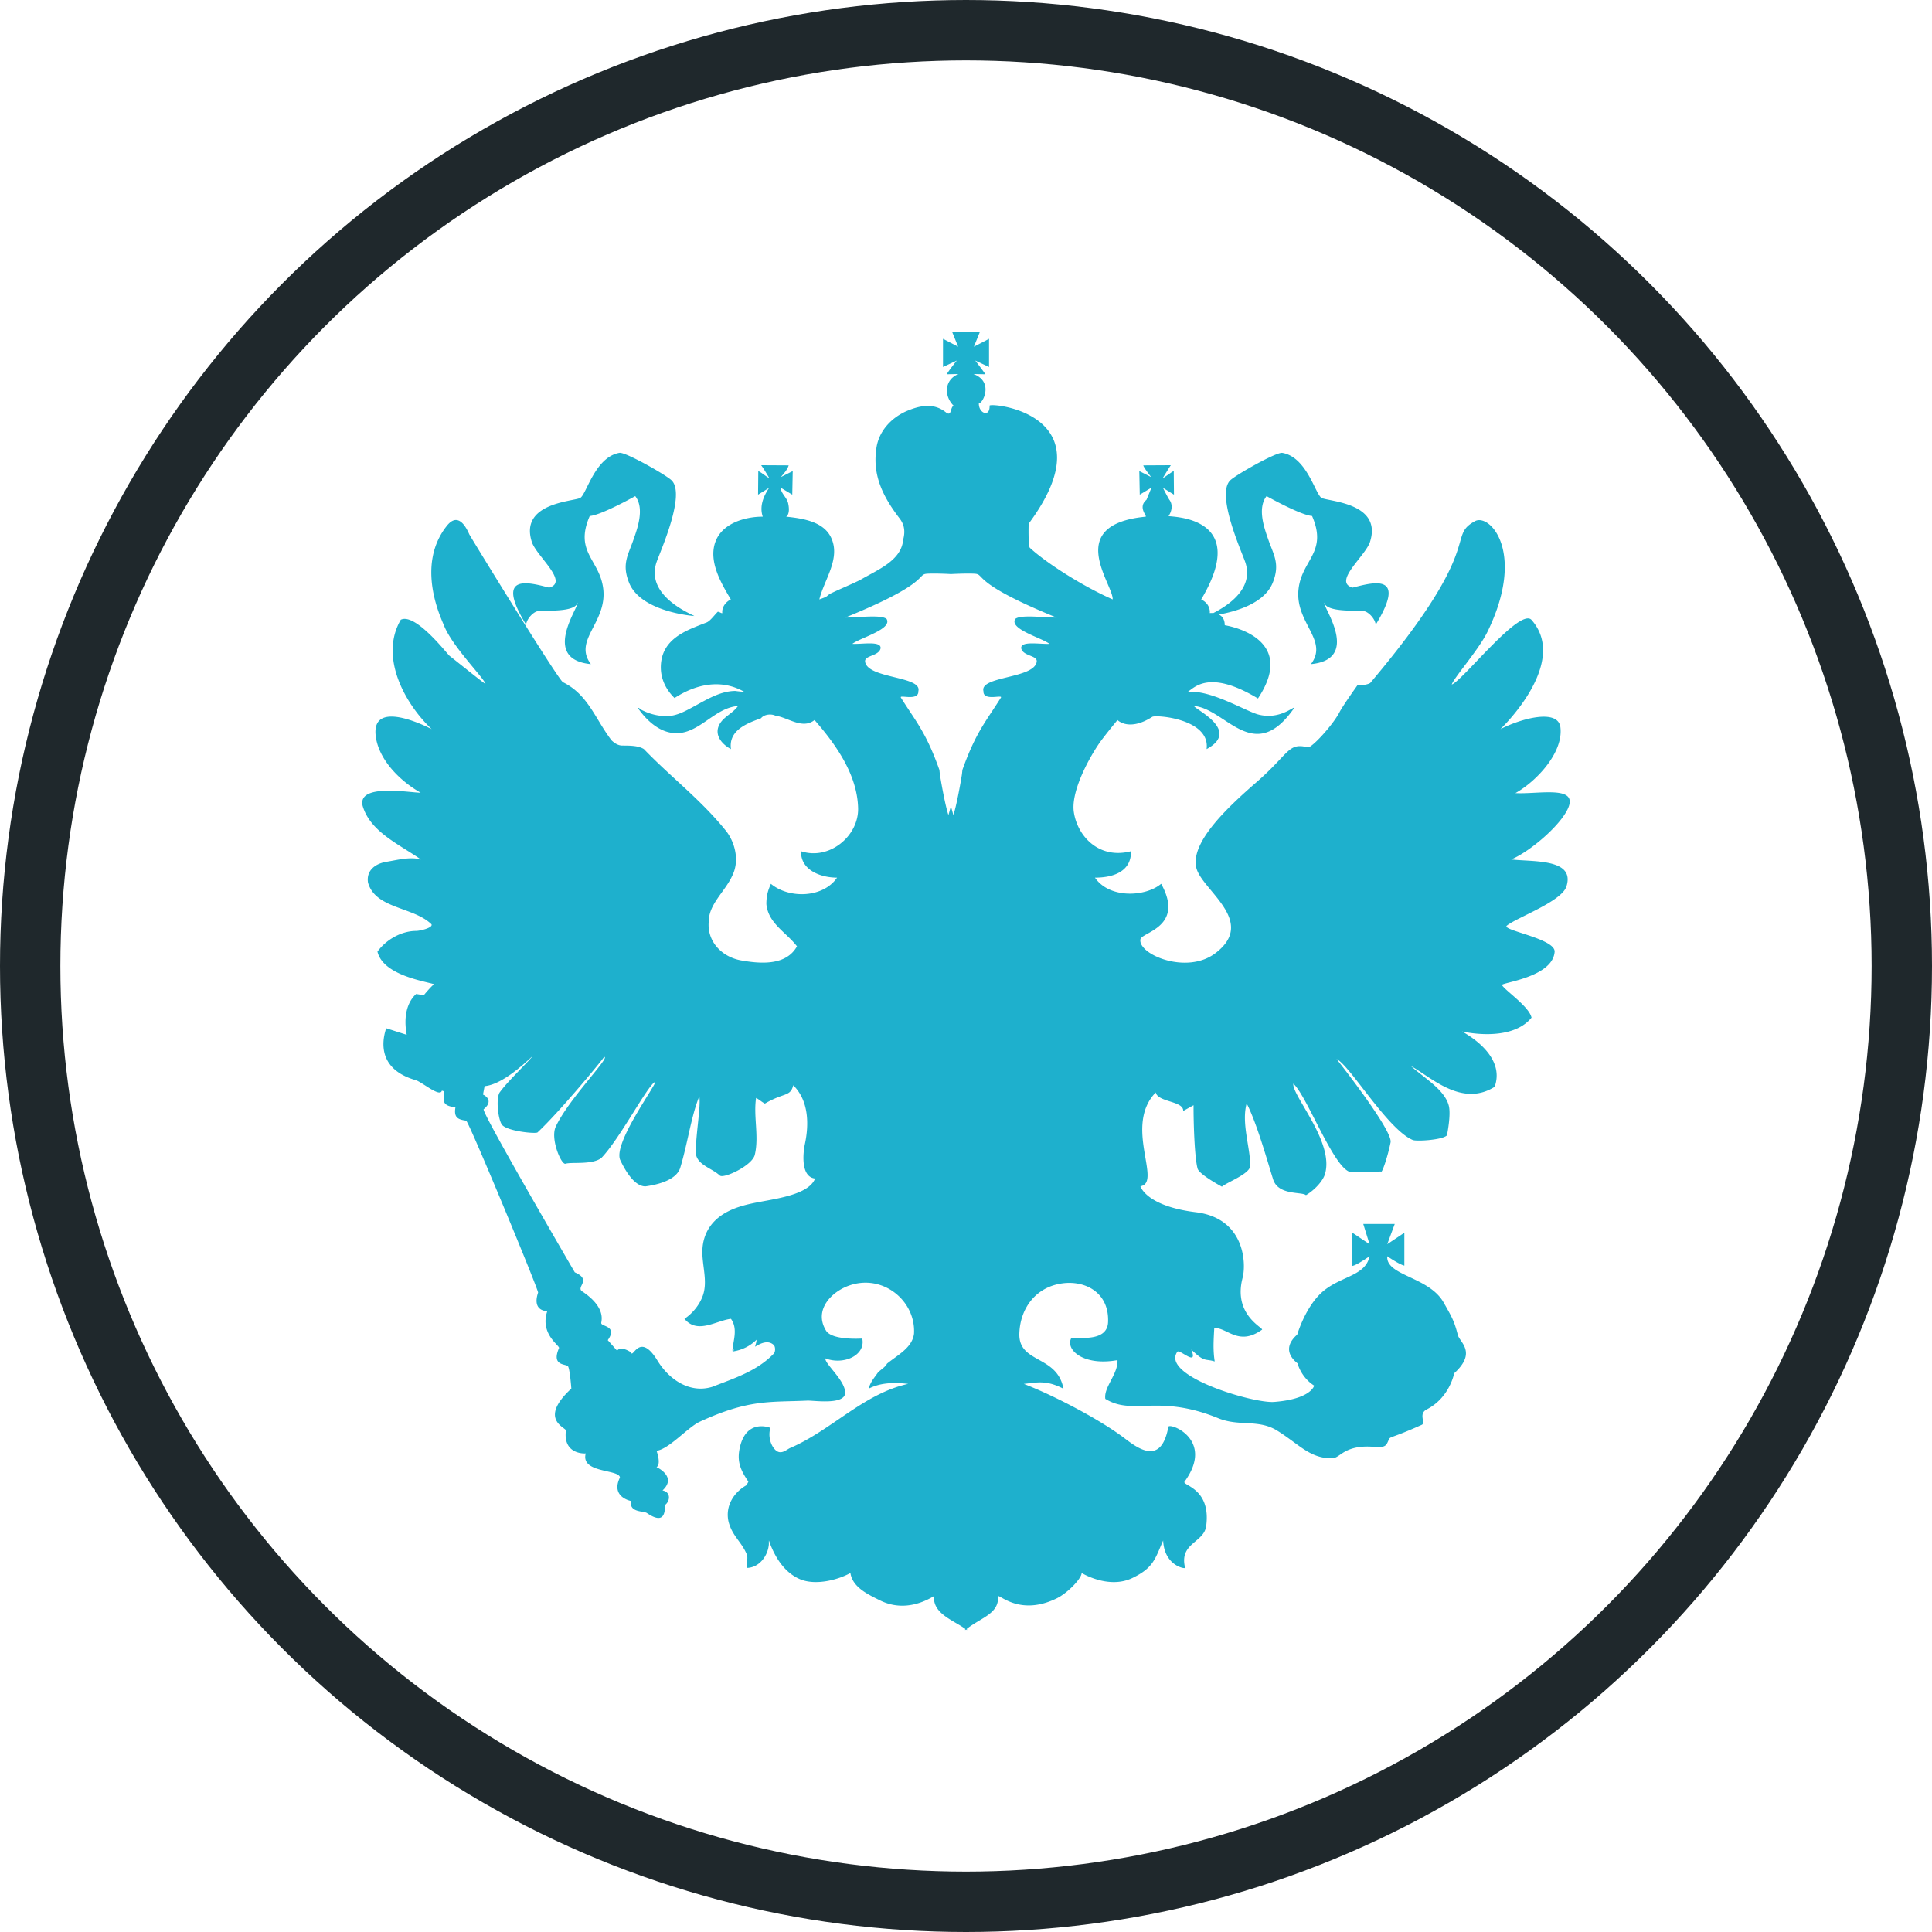 <svg xmlns="http://www.w3.org/2000/svg" width="64" height="64" viewBox="0 0 64 64">
    <g fill="none" fill-rule="evenodd">
        <circle cx="32" cy="32" r="31" stroke="#1F282C" stroke-width="2"/>
        <path fill="#1EB0CD" d="M33.63 20.504c-.198.34.866.618 1.135.824-.321.017-.958-.107-.936.146.053.265.543.231.513.445-.08.567-1.897.473-1.764.977-.015.346.649.1.578.214-.497.794-.83 1.141-1.276 2.397-.007.08-.014.144-.022.19-.05.31-.178 1.015-.276 1.303l-.082-.29-.082.29c-.098-.288-.226-.992-.276-1.303a2.792 2.792 0 0 1-.022-.19c-.446-1.256-.78-1.603-1.276-2.397-.07-.114.593.132.578-.214.133-.504-1.684-.41-1.764-.977-.03-.214.46-.18.513-.445.022-.253-.615-.129-.936-.146.27-.206 1.333-.485 1.135-.824-.178-.151-.922-.047-1.37-.047 2.674-1.087 2.407-1.397 2.654-1.445.088-.018.474-.016.846.005.372-.02.758-.023.846-.005.247.048-.02.358 2.654 1.445-.448 0-1.192-.104-1.37.047zm-7.96 19.215c-.53.11-1.087.167-1.568.418-.522.271-.812.712-.834 1.27-.02.496.186 1.032.014 1.513-.11.306-.332.58-.608.768.43.52 1.047.058 1.54 0 .246.346.06.75.046 1.083.008-.121.1-.055 0 0 .307-.041.589-.178.8-.39.003.08-.032.153-.046.23.185-.115.431-.23.616-.057.061.058.061.231 0 .289-.555.577-1.294.808-2.033 1.097-.739.23-1.429-.233-1.816-.866-.6-.982-.816-.044-.878-.275 0 0-.323-.23-.462-.057l-.308-.347c.339-.476-.215-.447-.215-.563-.022-.02.215-.49-.632-1.053-.222-.148.34-.376-.245-.631 0 0-3.11-5.328-3.019-5.403.38-.312-.022-.486-.022-.486l.053-.279c.708-.061 1.67-1.107 1.57-.967-.307.346-.83.837-1.077 1.184-.123.23-.04.884.077 1.054.155.224 1.144.317 1.185.26.74-.693 2.134-2.382 2.202-2.498.246-.029-1.17 1.386-1.601 2.31-.185.404.185 1.27.323 1.227.2-.063.878.043 1.186-.188.615-.635 1.533-2.41 1.786-2.526.061.072-1.417 2.05-1.155 2.598.159.333.462.866.831.866.431-.058 1.032-.216 1.155-.62.238-.782.357-1.668.607-2.303 0-.008.006-.03.025-.065a.11.11 0 0 1 .003.032c.039.352-.114 1.203-.122 1.805-.006.432.52.533.797.792.122.114 1.07-.324 1.158-.685.147-.606-.05-1.269.043-1.886.118.063.174.125.292.188.637-.374.843-.22.94-.607.517.512.524 1.3.384 1.952-.056.263-.152 1.084.338 1.137-.16.427-.903.59-1.33.68zm14.523-19.411c.424-.218 1.367-.783 1.057-1.689-.122-.355-.988-2.267-.486-2.717.218-.195 1.523-.934 1.715-.9.82.142 1.097 1.392 1.305 1.494.245.12 2.012.164 1.599 1.455-.152.471-1.245 1.33-.574 1.514.652-.164 1.826-.512.764 1.228-.023-.203-.249-.439-.41-.452-.325-.026-1.209.04-1.301-.28-.032.153 1.226 1.879-.436 2.039.6-.795-.537-1.368-.41-2.488.11-.973.972-1.215.448-2.42-.343-.023-1.297-.54-1.507-.658-.32.41-.065 1.09.059 1.445.18.515.392.804.146 1.422-.277.695-1.243.96-1.785 1.055.104.052.195.154.194.355 0 0 2.471.362 1.1 2.427-1.633-.986-2.118-.343-2.327-.219.768-.073 1.928.644 2.341.751.7.181 1.163-.27 1.193-.226-1.342 1.94-2.266.03-3.325-.058.031.117 1.565.809.417 1.429.131-1.004-1.683-1.143-1.799-1.069-.78.5-1.153.106-1.153.106s-.464.56-.626.802c-.377.56-.917 1.598-.82 2.246.119.802.835 1.575 1.893 1.298.015.642-.537.875-1.193.875.478.7 1.67.642 2.193.204.79 1.43-.644 1.604-.687 1.838-.089.495 1.521 1.183 2.476.466 1.416-1.064-.459-2.098-.627-2.843-.193-.86 1.09-2.038 1.999-2.83 1.088-.947 1.043-1.322 1.695-1.151.122.031.825-.727 1.053-1.167.118-.227.597-.895.597-.895.14.017.382-.025.429-.081 3.865-4.585 2.49-4.818 3.46-5.35.485-.266 1.698 1.018.421 3.651-.296.613-1.12 1.532-1.189 1.761.375-.142 2.264-2.573 2.644-2.139 1.264 1.439-1.033 3.617-1.033 3.617.676-.35 1.913-.69 1.988-.059.1.837-.794 1.788-1.491 2.178.71.04 1.928-.233 1.789.37-.129.559-1.26 1.548-1.928 1.827.712.085 2.127-.039 1.829.895-.16.502-1.648 1.03-1.975 1.299-.185.151 1.618.43 1.584.867-.067.85-1.784 1.02-1.743 1.1.087.17.901.711.978 1.08-.693.845-2.304.456-2.304.456.557.311 1.392.973 1.082 1.835-1.102.693-2.136-.348-2.772-.687.434.392 1.117.782 1.253 1.312.08.31-.061.982-.061.982-.138.155-1.012.206-1.132.155-.835-.35-2.082-2.474-2.525-2.683 0 0 1.869 2.363 1.79 2.761-.1.497-.292 1.046-.315.965l-.933.022c-.556.11-1.499-2.513-1.974-2.931-.048.395 1.36 1.93 1.05 2.99-.072.244-.355.541-.632.704-.118-.121-.911.017-1.084-.515-.15-.466-.542-1.885-.88-2.523-.178.642.114 1.436.12 2.056.003.27-.745.54-.94.7 0 0-.751-.403-.805-.598-.104-.379-.137-1.567-.134-2.1l-.343.19c.017-.336-.838-.285-.91-.613-1.073 1.109.224 2.99-.507 3.107 0 0 .18.656 1.835.86 1.64.202 1.67 1.721 1.55 2.173-.328 1.24.718 1.666.642 1.72-.776.555-1.147-.072-1.581-.058-.021.4-.046.722.015 1.109-.322-.1-.328.043-.776-.394.239.598-.391-.027-.462.073-.568.799 2.514 1.716 3.206 1.662 1.23-.095 1.327-.54 1.327-.54-.442-.281-.551-.738-.551-.738-.368-.292-.378-.632-.01-.953 0 0 .239-.829.755-1.342.607-.602 1.501-.563 1.64-1.254 0 0-.41.29-.566.321-.01-.062-.042-.112 0-1.098l.566.379-.208-.671h1.043l-.248.67.566-.378v1.088c-.154-.028-.566-.31-.566-.31-.05.65 1.382.67 1.869 1.535.243.432.351.598.467 1.07.06.246.646.573-.12 1.273 0 0-.148.807-.909 1.196-.287.147-.023.447-.164.51-1.267.57-.99.305-1.148.613-.12.233-.455.046-.97.131-.532.088-.626.365-.864.365-.731 0-1.077-.46-1.8-.912-.629-.394-1.262-.131-1.958-.415-1.998-.817-2.818-.073-3.743-.642-.059-.387.428-.825.403-1.283-1.133.204-1.719-.344-1.537-.717.044-.09 1.194.192 1.225-.54.042-.98-.752-1.386-1.505-1.287-.896.117-1.411.836-1.434 1.669-.026.99 1.253.7 1.462 1.823-.567-.292-.863-.21-1.313-.16.948.362 2.488 1.158 3.326 1.793.444.337 1.222.933 1.46-.365-.004-.172 1.567.394.538 1.809-.094.128.886.208.716 1.473-.075.554-.895.554-.701 1.37.104.073-.686 0-.724-.894-.269.61-.317.906-1.021 1.244-.79.38-1.68-.167-1.68-.167.005.172-.453.66-.83.843-1.183.574-1.85-.1-1.939-.078.039.577-.53.698-1.03 1.08V54a1.401 1.401 0 0 0-.03-.023l-.03.023v-.045c-.4-.289-1.075-.502-1.031-1.083-.558.338-1.19.44-1.788.143-.392-.195-.91-.43-.981-.908-.37.21-1.138.435-1.679.202-.495-.214-.8-.696-.985-1.177-.013-.045-.032-.09-.037-.102 0 .013-.003.065 0 .114-.022.386-.32.795-.74.795 0-.175.06-.35 0-.467-.178-.408-.476-.598-.596-1.064-.119-.525.18-.977.597-1.21l.06-.117c-.239-.35-.374-.632-.299-1.05.194-1.08 1.03-.73 1.03-.73-.079.229-.016.555.163.73.18.175.358 0 .477-.059 1.372-.583 2.446-1.808 3.923-2.129-.444-.05-.907-.049-1.312.16.073-.247.193-.364.312-.539.12-.116.239-.175.298-.291.358-.292.835-.525.895-.992.06-1.05-.954-1.925-2.028-1.633-.656.175-1.312.816-.895 1.516.18.35 1.208.277 1.208.277.12.554-.612.89-1.223.657-.016.188.657.729.657 1.137 0 .408-1 .262-1.238.262-1.253.059-1.939-.055-3.579.7-.393.181-1.014.905-1.431.963 0 0 .164.437 0 .54 0 0 .696.315.198.772.289.059.249.36.083.482 0 .306-.06.636-.6.267-.109-.075-.596-.01-.526-.399 0 0-.686-.126-.368-.777-.02-.282-1.312-.137-1.133-.798 0 0-.756.059-.657-.758.013-.1-.934-.36.18-1.39 0 0-.05-.704-.12-.749-.11-.072-.537-.02-.288-.593.034-.08-.646-.466-.388-1.225 0 0-.517.02-.305-.612.024-.069-2.3-5.686-2.384-5.697-.293-.04-.41-.117-.353-.447-.696-.049-.188-.524-.452-.545-.06.233-.659-.29-.865-.35-1.496-.428-.987-1.654-.98-1.72l.682.218c-.164-.9.217-1.266.313-1.352l.253.04s.239-.292.343-.365c-.4-.113-1.7-.32-1.878-1.079.298-.408.805-.685 1.282-.685.12 0 .567-.103.507-.22-.597-.582-1.864-.51-2.103-1.385-.06-.408.254-.627.612-.685.358-.058.775-.175 1.139-.078-.057-.01-.056.008 0 0-.722-.505-1.676-.914-1.928-1.775-.182-.763 1.606-.427 1.922-.436-.676-.38-1.404-1.096-1.491-1.896-.12-1.11 1.381-.453 1.855-.21-.9-.855-1.738-2.4-1.022-3.624.477-.234 1.493 1.078 1.612 1.194.299.234 1.068.856 1.193.934-.03-.175-1.058-1.196-1.357-1.896-.06-.175-.999-1.983.075-3.34.314-.396.567-.13.745.277.06.117 2.923 4.784 3.102 4.9.835.409 1.074 1.225 1.61 1.925.12.117.24.175.358.175.239 0 .537 0 .716.117.895.933 1.909 1.691 2.744 2.741.298.409.417.992.179 1.459-.239.525-.776.933-.776 1.516-.06.642.418 1.167 1.074 1.284.656.116 1.491.175 1.849-.467-.358-.467-.954-.758-1.014-1.4 0-.292.06-.467.15-.67.602.5 1.73.472 2.192-.205-.542 0-1.212-.247-1.193-.875.929.309 1.91-.496 1.89-1.424-.026-1.112-.732-2.108-1.443-2.922-.403.321-.88-.087-1.298-.145-.119-.059-.358-.059-.476.086-.479.172-1.08.404-.995 1.022-.299-.16-.563-.465-.386-.808.137-.266.453-.378.62-.621-.657.056-1.077.63-1.672.838-.69.24-1.27-.234-1.64-.762a.151.151 0 0 1-.013-.018c.059.01.076.031.073.042.284.16.614.249.942.234.311-.014.609-.188.875-.332.42-.228.862-.497 1.346-.5.099.015.199.022.298.031-.761-.437-1.596-.262-2.312.204-.358-.35-.537-.816-.417-1.341.179-.7.894-.934 1.49-1.167.12-.058.24-.233.359-.35.06 0 .119.058.15.044-.02-.193.111-.37.283-.452-.322-.537-.74-1.25-.517-1.893.214-.62.967-.849 1.575-.849-.116-.335.02-.674.21-.955l-.366.226.007-.78c.133.062.236.168.366.233-.088-.144-.172-.291-.27-.428l.911.005c-.046.151-.16.268-.259.388l.393-.198-.015.78-.387-.233c.016.196.208.326.25.517.028.124.058.36-.065.445.54.058 1.239.155 1.491.7.32.691-.233 1.386-.392 2.042.056-.024.259-.082.28-.14.03-.016.057-.034.084-.052.307-.149.645-.285.983-.45.596-.35 1.371-.642 1.431-1.342.06-.233.06-.466-.12-.7-.536-.7-.894-1.4-.775-2.275.06-.583.478-1.05 1.014-1.283.418-.175.895-.291 1.313.059.179.116.119-.175.238-.234-.33-.322-.306-.873.165-1.05l-.395.008c.1-.16.22-.306.335-.455l-.457.214v-.933l.502.262-.194-.478c.104-.018.515 0 .515 0h.394l-.194.478.502-.262v.933l-.457-.214s.307.4.335.455l-.395-.008c.679.248.318.972.18.972-.01.331.372.479.355.077-.005-.115 4.006.25 1.294 3.91 0 0-.02.741.04.797.558.517 1.792 1.295 2.744 1.71.026-.494-1.638-2.471 1.088-2.74.074-.008-.273-.307.032-.56l.165-.403-.388.233-.015-.78.393.198s-.261-.33-.259-.388l.912-.005c-.003-.009-.27.428-.27.428.002.017.362-.252.365-.233l.007.78-.365-.226s.173.343.216.4c.109.147.09.36-.029.532-.03.045 2.773-.072 1.08 2.765.329.16.284.452.284.452s.05-.007.118-.001zM23 20.406s-1.77-.123-2.162-1.105c-.246-.618-.033-.907.146-1.422.124-.356.379-1.035.059-1.445-.21.118-1.164.635-1.507.659-.525 1.204.337 1.446.448 2.419.127 1.12-1.01 1.693-.41 2.488-1.662-.16-.404-1.886-.436-2.039-.092.32-.976.254-1.3.28-.162.013-.388.25-.41.452-1.063-1.74.111-1.392.763-1.228.671-.185-.422-1.043-.574-1.514-.413-1.291 1.354-1.335 1.6-1.455.207-.102.484-1.352 1.304-1.495.192-.033 1.497.706 1.715.901.502.45-.364 2.362-.486 2.717-.387 1.132 1.182 1.732 1.25 1.787z"/>
    </g>
</svg>
